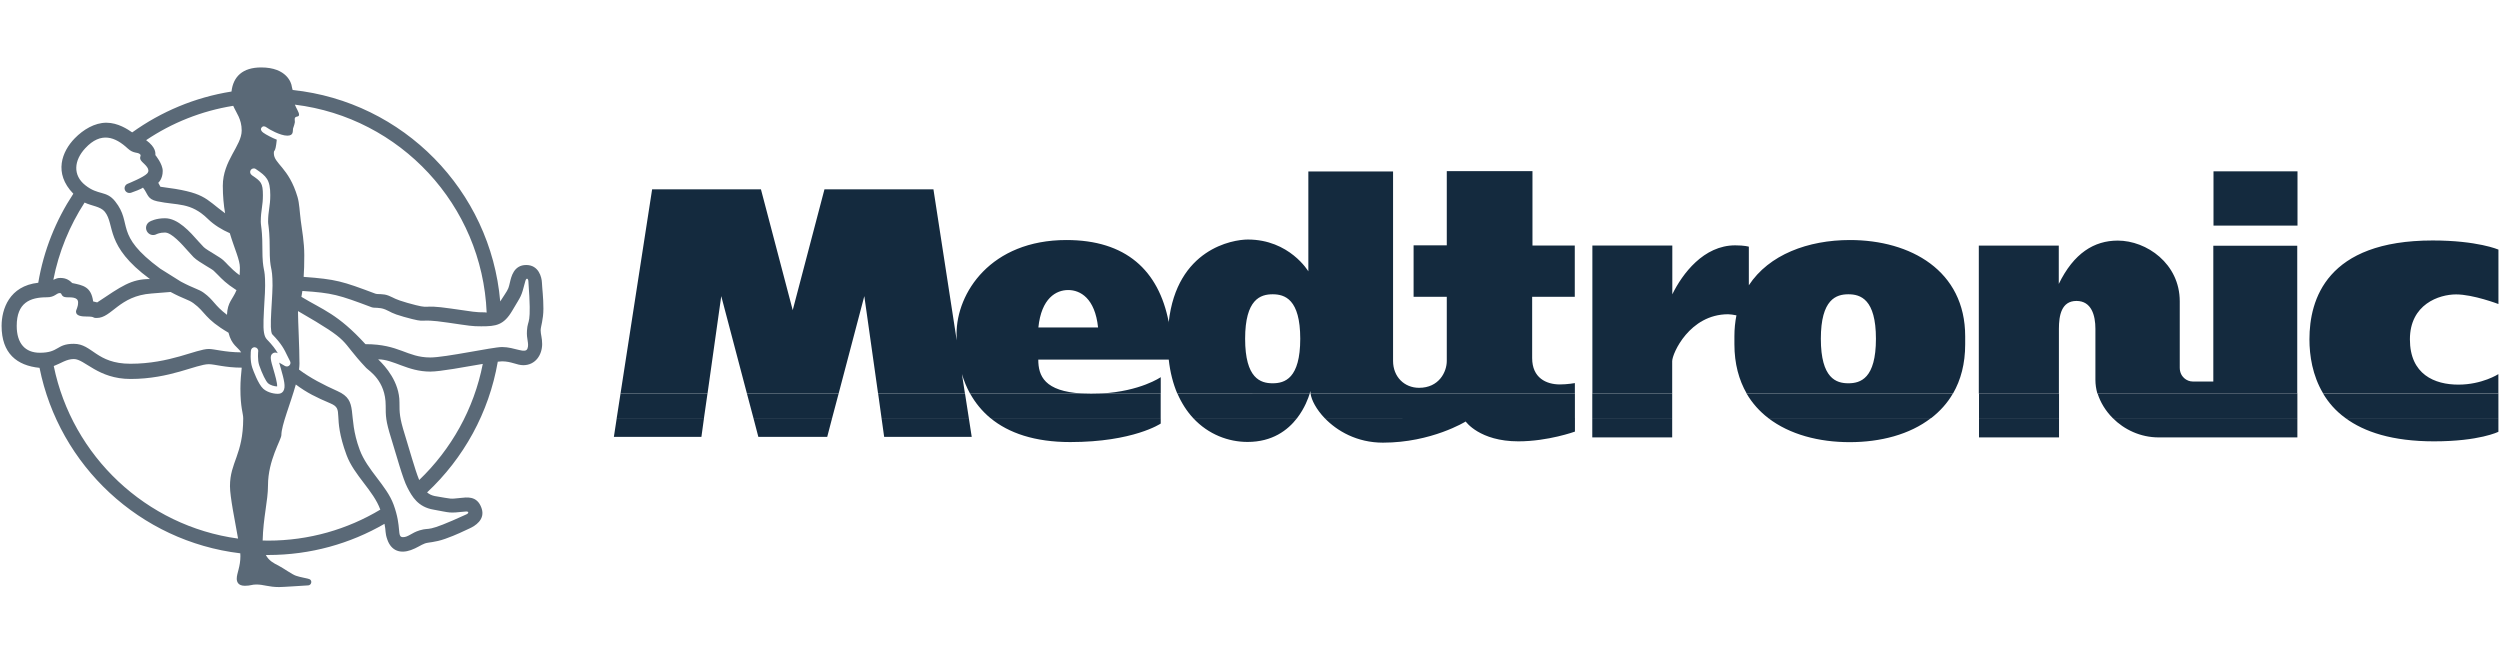 <?xml version="1.0" encoding="utf-8"?>
<!-- Generator: Adobe Illustrator 16.0.0, SVG Export Plug-In . SVG Version: 6.00 Build 0)  -->
<!DOCTYPE svg PUBLIC "-//W3C//DTD SVG 1.1//EN" "http://www.w3.org/Graphics/SVG/1.1/DTD/svg11.dtd">
<svg version="1.1" id="Layer_1" xmlns="http://www.w3.org/2000/svg" xmlns:xlink="http://www.w3.org/1999/xlink" x="0px" y="0px"
	 width="80px" height="20.943px" viewBox="0 0 80 20.943" enable-background="new 0 0 80 20.943" xml:space="preserve">
<g>
	<path opacity="0.7" fill="#142A3E" enable-background="new    " d="M16.879,11.154c-0.065,0.18-0.412-0.049-0.812-0.049
		c-0.298,0-1.814,0.334-2.296,0.334c-0.757,0-0.986-0.426-2.077-0.426c-0.883-0.967-1.367-1.1-2.049-1.514l0.031-0.188
		c0.968,0.064,1.154,0.121,2.217,0.521c0.094,0.034,0.243-0.008,0.435,0.071c0.189,0.078,0.18,0.119,0.596,0.236
		c0.867,0.242,0.324,0.025,1.401,0.184c0.722,0.105,0.771,0.119,1.075,0.119c0.47,0,0.718-0.03,0.998-0.51
		c0.293-0.5,0.273-0.403,0.411-0.931c0.03-0.12,0.092-0.098,0.099-0.003c0.11,1.497-0.021,1.17-0.045,1.582
		C16.842,10.853,16.938,10.994,16.879,11.154L16.879,11.154z M13.414,15.361c-0.141-0.346-0.312-0.982-0.46-1.454
		c-0.171-0.547-0.171-0.694-0.171-1.032c0-0.65-0.446-1.152-0.682-1.376c0.497,0,0.938,0.392,1.669,0.392
		c0.32,0,1.104-0.149,1.679-0.246C15.167,13.091,14.438,14.379,13.414,15.361L13.414,15.361z M13.871,16.308
		c0.571,0.103,0.476,0.117,1.015,0.062c0.125-0.016,0.125,0.051,0.038,0.09c-1.366,0.625-1.104,0.393-1.499,0.512
		c-0.261,0.08-0.36,0.217-0.53,0.217c-0.208,0-0.029-0.301-0.3-1.041c-0.226-0.616-0.842-1.098-1.086-1.758
		c-0.416-1.125-0.008-1.562-0.71-1.875c-0.448-0.201-0.876-0.422-1.231-0.689c0.009-0.068,0.015-0.133,0.015-0.191
		c0-0.5-0.047-1.367-0.047-1.646c0-0.014,0-0.024,0.001-0.034c1.793,1.034,1.276,0.86,2.18,1.817
		c0.091,0.096,0.625,0.404,0.625,1.207c0,0.338,0,0.486,0.172,1.035c0.171,0.547,0.375,1.312,0.524,1.59
		C13.184,15.886,13.372,16.224,13.871,16.308L13.871,16.308z M8.577,17.3c-0.057,0-0.114,0-0.172-0.004
		c0.018-0.742,0.171-1.266,0.171-1.766c0-0.807,0.428-1.459,0.428-1.609c0-0.312,0.293-1.008,0.462-1.617
		c0.354,0.265,0.655,0.412,1.108,0.604c0.46,0.195,0.039,0.365,0.515,1.652c0.242,0.653,0.859,1.135,1.081,1.748
		C11.12,16.937,9.892,17.3,8.577,17.3L8.577,17.3z M8.073,11.767c-0.079-0.226-0.046-0.539-0.043-0.551
		c0.006-0.063,0.064-0.111,0.127-0.103c0.064,0.006,0.112,0.063,0.106,0.128c-0.001,0.002-0.029,0.271,0.032,0.449
		c0.092,0.265,0.212,0.513,0.283,0.574c0.071,0.065,0.208,0.101,0.29,0.102c0.01-0.1-0.068-0.372-0.113-0.525
		c-0.092-0.312-0.134-0.457-0.029-0.531c0.021-0.018,0.082-0.049,0.164-0.006c-0.075-0.127-0.164-0.254-0.35-0.444
		c-0.089-0.095-0.119-0.263-0.107-0.623c0.006-0.202,0.019-0.402,0.028-0.576c0.013-0.203,0.023-0.377,0.023-0.519
		c0-0.334-0.02-0.434-0.042-0.537C8.42,8.484,8.396,8.357,8.396,7.931c0-0.393-0.023-0.569-0.038-0.688
		C8.351,7.185,8.345,7.14,8.345,7.093c0-0.185,0.018-0.315,0.036-0.441c0.018-0.124,0.032-0.243,0.032-0.407
		c0-0.396-0.065-0.442-0.35-0.636L8.057,5.603C8.003,5.566,7.988,5.494,8.024,5.439c0.038-0.053,0.111-0.067,0.163-0.029l0.01,0.007
		c0.322,0.22,0.452,0.328,0.452,0.828c0,0.181-0.018,0.313-0.036,0.438c-0.018,0.125-0.034,0.242-0.034,0.41
		c0,0.03,0.003,0.069,0.012,0.123C8.606,7.339,8.63,7.526,8.63,7.933c0,0.401,0.022,0.516,0.043,0.627
		c0.023,0.11,0.048,0.226,0.048,0.582c0,0.148-0.014,0.326-0.024,0.533c-0.011,0.174-0.022,0.368-0.029,0.568
		c-0.011,0.357,0.026,0.436,0.044,0.454c0.301,0.31,0.38,0.474,0.49,0.703c0.025,0.05,0.049,0.101,0.079,0.157
		c0.026,0.047,0.014,0.104-0.021,0.137c-0.037,0.037-0.096,0.043-0.141,0.018c-0.005-0.002-0.09-0.053-0.186-0.109
		c0.016,0.057,0.032,0.119,0.05,0.174c0.106,0.373,0.168,0.609,0.082,0.74c-0.032,0.047-0.079,0.076-0.134,0.082
		c-0.118,0.014-0.359-0.027-0.506-0.158C8.263,12.295,8.104,11.855,8.073,11.767L8.073,11.767z M8.369,4.083
		c0.042-0.057,0.107-0.05,0.166-0.003c0.07,0.056,0.436,0.261,0.657,0.261c0.212,0,0.17-0.142,0.185-0.227
		c0.011-0.041,0.042-0.107,0.059-0.206C9.44,3.871,9.417,3.793,9.444,3.763c0.039-0.052,0.133-0.011,0.125-0.104
		C9.562,3.581,9.481,3.466,9.436,3.349c3.364,0.41,5.995,3.209,6.137,6.652c-0.018,0.004-0.038-0.006-0.056-0.006
		c-0.307,0-0.354-0.016-1.076-0.12c-1.078-0.157-0.536,0.06-1.401-0.182c-0.416-0.119-0.407-0.151-0.597-0.229
		c-0.191-0.078-0.34-0.035-0.434-0.068c-1.06-0.398-1.25-0.459-2.292-0.536c0.014-0.19,0.02-0.412,0.02-0.694
		c0-0.424-0.073-0.797-0.112-1.104C9.586,6.757,9.582,6.515,9.521,6.304c-0.281-0.951-0.758-1.062-0.758-1.4
		c0-0.148,0.047,0.037,0.094-0.434C8.725,4.419,8.506,4.308,8.421,4.243C8.361,4.2,8.327,4.136,8.369,4.083L8.369,4.083z
		 M7.359,15.558c0,0.338,0.16,1.117,0.259,1.677c-2.946-0.401-5.309-2.642-5.898-5.522c0.229-0.086,0.407-0.224,0.643-0.224
		c0.349,0,0.77,0.638,1.815,0.638c1.261,0,2.107-0.473,2.505-0.473c0.182,0,0.528,0.111,1.052,0.111
		c-0.021,0.191-0.042,0.441-0.042,0.67c0,0.617,0.09,0.789,0.09,0.953C7.78,14.56,7.359,14.784,7.359,15.558L7.359,15.558z
		 M0.535,10.429c0-0.742,0.424-0.916,0.965-0.916c0.259,0,0.298-0.135,0.415-0.135c0.082,0,0.024,0.123,0.208,0.135
		c0.133,0.006,0.376-0.021,0.376,0.164c0,0.161-0.067,0.23-0.067,0.297c0,0.137,0.185,0.155,0.342,0.155
		c0.289,0,0.156,0.046,0.323,0.046c0.479,0,0.713-0.709,1.752-0.783C5,9.378,5.458,9.343,5.458,9.343
		c0.418,0.226,0.57,0.24,0.73,0.358c0.399,0.288,0.344,0.489,1.124,0.946c0.097,0.397,0.307,0.468,0.405,0.628
		c-0.513-0.001-0.857-0.108-1.036-0.108c-0.396,0-1.244,0.473-2.506,0.473c-1.098,0-1.216-0.638-1.814-0.638
		c-0.565,0-0.465,0.286-1.086,0.286C0.805,11.288,0.535,10.99,0.535,10.429L0.535,10.429z M2.707,6.482
		c0.231,0.111,0.508,0.123,0.646,0.293c0.34,0.425-0.015,1.082,1.444,2.154c-0.604,0-0.91,0.231-1.687,0.748L2.981,9.646
		C2.917,9.173,2.658,9.13,2.312,9.058C2.241,8.989,2.137,8.894,1.934,8.894c-0.113,0-0.129,0.023-0.227,0.059
		C1.881,8.058,2.228,7.222,2.707,6.482L2.707,6.482z M2.729,4.743C3.232,4.2,3.691,4.384,4.086,4.75
		c0.191,0.177,0.311,0.106,0.397,0.187c0.059,0.057-0.067,0.104,0.061,0.238c0.093,0.096,0.29,0.242,0.163,0.379
		C4.598,5.67,4.152,5.853,4.082,5.882C4.004,5.914,3.965,6.005,3.998,6.081c0.033,0.079,0.121,0.112,0.2,0.085
		c0.338-0.118,0.377-0.163,0.377-0.163C4.742,6.211,4.703,6.37,5.028,6.441c0.654,0.14,1.068,0.018,1.63,0.57
		c0.19,0.186,0.448,0.344,0.696,0.451c0.151,0.506,0.323,0.852,0.323,1.106c0,0.088-0.005,0.167-0.01,0.239
		c-0.167-0.121-0.26-0.217-0.367-0.324c-0.046-0.049-0.093-0.1-0.151-0.153C7.088,8.273,6.994,8.216,6.843,8.123
		C6.729,8.054,6.572,7.96,6.518,7.906C6.474,7.861,6.419,7.798,6.355,7.73C6.077,7.415,5.697,6.984,5.279,6.984
		c-0.29,0-0.458,0.092-0.486,0.107C4.682,7.152,4.64,7.288,4.701,7.401c0.061,0.112,0.197,0.153,0.307,0.093
		c0.01-0.003,0.101-0.053,0.271-0.053c0.212,0,0.54,0.371,0.734,0.59C6.083,8.107,6.141,8.173,6.195,8.23
		C6.29,8.323,6.45,8.418,6.607,8.515c0.083,0.049,0.2,0.119,0.229,0.147c0.051,0.046,0.093,0.09,0.138,0.136
		c0.135,0.139,0.273,0.28,0.56,0.465c0.012,0.01,0.022,0.015,0.034,0.021c-0.116,0.292-0.288,0.376-0.305,0.794l-0.001-0.005
		C6.849,9.759,6.847,9.607,6.52,9.369C6.356,9.25,6.206,9.235,5.787,9.011l-0.66-0.414c-1.5-1.104-0.863-1.427-1.444-2.156
		c-0.284-0.354-0.536-0.18-0.954-0.514C2.322,5.605,2.368,5.13,2.729,4.743L2.729,4.743z M7.463,3.386
		c0.098,0.229,0.271,0.42,0.271,0.791c0,0.491-0.604,0.959-0.604,1.768c0,0.328,0.028,0.619,0.073,0.88
		c-0.672-0.492-0.628-0.668-2.07-0.849L5.064,5.849c0,0,0.143-0.117,0.143-0.377c0-0.228-0.234-0.508-0.234-0.508
		c0-0.066,0.023-0.244-0.297-0.479C5.498,3.931,6.444,3.55,7.463,3.386L7.463,3.386z M17.389,9.876c0-0.363-0.04-0.648-0.047-0.826
		c-0.006-0.175-0.1-0.57-0.503-0.57s-0.48,0.384-0.521,0.555c-0.042,0.168-0.035,0.193-0.175,0.402
		c-0.042,0.062-0.085,0.135-0.136,0.209C15.7,6.091,12.9,3.251,9.365,2.88C9.354,2.837,9.34,2.795,9.336,2.761
		C9.325,2.66,9.178,2.158,8.358,2.158c-0.598,0-0.896,0.296-0.95,0.771c-1.17,0.185-2.252,0.644-3.175,1.306
		C4.228,4.232,4.222,4.228,4.217,4.228C4.095,4.144,3.777,3.927,3.404,3.927c-0.375,0-0.739,0.219-1.013,0.5
		C1.985,4.843,1.704,5.54,2.347,6.199C1.788,7.046,1.398,8.011,1.224,9.048C0.295,9.15,0.051,9.896,0.051,10.429
		c0,0.881,0.491,1.27,1.214,1.342c0.628,3.131,3.212,5.551,6.424,5.935c0.002,0.034,0.004,0.062,0.004,0.09
		c0,0.345-0.117,0.546-0.117,0.72c0,0.086,0.03,0.229,0.26,0.229c0.177,0,0.223-0.041,0.363-0.041c0.243,0,0.398,0.082,0.731,0.082
		c0.129,0,0.707-0.041,0.938-0.054c0.099-0.01,0.134-0.157,0.033-0.2c-0.041-0.021-0.309-0.063-0.43-0.108
		c-0.124-0.041-0.396-0.24-0.562-0.326c-0.142-0.071-0.302-0.151-0.403-0.338c0.023,0,0.048,0,0.07,0
		c1.359,0,2.631-0.363,3.728-0.998c0.05,0.235,0.012,0.285,0.091,0.506c0.129,0.367,0.421,0.453,0.755,0.334
		c0.183-0.064,0.329-0.17,0.445-0.211c0.115-0.043,0.312-0.028,0.655-0.15c0.342-0.12,0.628-0.264,0.786-0.336
		c0.146-0.068,0.508-0.27,0.372-0.649c-0.143-0.407-0.479-0.34-0.678-0.321c-0.351,0.035-0.233,0.037-0.821-0.062
		c-0.084-0.019-0.166-0.05-0.242-0.116c1.164-1.089,1.979-2.544,2.262-4.183c0.059-0.007,0.104-0.011,0.137-0.011
		c0.298,0,0.473,0.123,0.679,0.123c0.385,0,0.604-0.325,0.604-0.678c0-0.195-0.048-0.312-0.048-0.434
		C17.3,10.446,17.389,10.24,17.389,9.876L17.389,9.876z"/>
	<path fill="#142A3E" d="M19.736,13.378l-0.092,0.602h2.801l0.083-0.602H19.736L19.736,13.378z M24.11,13.378l0.157,0.602h2.204
		l0.157-0.602H24.11L24.11,13.378z M28.209,13.378l0.084,0.602h2.802l-0.093-0.602H28.209L28.209,13.378z M31.693,13.378
		c0.583,0.481,1.42,0.768,2.554,0.768c2.021,0,2.896-0.592,2.896-0.592v-0.176H31.693L31.693,13.378z M38.18,13.378
		c0.49,0.527,1.131,0.764,1.742,0.764c0.791,0,1.285-0.373,1.586-0.764H38.18L38.18,13.378z M42.388,13.378
		c0.397,0.415,1.036,0.787,1.866,0.787c1.557,0,2.648-0.677,2.648-0.677s0.442,0.635,1.686,0.635c0.951,0,1.81-0.312,1.81-0.312
		v-0.436L42.388,13.378L42.388,13.378z M50.953,13.378v0.619h2.557v-0.619H50.953L50.953,13.378z M56.584,13.378
		c0.686,0.528,1.623,0.771,2.605,0.771s1.922-0.242,2.604-0.771H56.584L56.584,13.378z M63.328,13.378v0.619h2.561v-0.619H63.328
		L63.328,13.378z M67.607,13.378c0.364,0.367,0.885,0.619,1.471,0.619h4.438v-0.619H67.607L67.607,13.378z M75.054,13.378
		c0.602,0.444,1.501,0.745,2.835,0.745c1.453,0,2.06-0.306,2.06-0.306v-0.439H75.054L75.054,13.378z"/>
	<path fill="#142A3E" d="M19.857,12.591l-0.122,0.787h2.792l0.113-0.787H19.857L19.857,12.591z M23.901,12.591l0.209,0.787h2.518
		l0.209-0.787H23.901L23.901,12.591z M28.1,12.591l0.109,0.787h2.793l-0.122-0.787H28.1L28.1,12.591z M31.042,12.591
		c0.165,0.297,0.38,0.562,0.65,0.787h5.45v-0.787h-1.9c-0.102,0.004-0.211,0.006-0.324,0.006c-0.102,0-0.197-0.002-0.29-0.006
		H31.042L31.042,12.591z M37.676,12.591c0.136,0.312,0.307,0.574,0.504,0.787h3.328c0.244-0.318,0.361-0.645,0.404-0.789
		L37.676,12.591L37.676,12.591z M41.938,12.591c0.028,0.215,0.187,0.51,0.449,0.787h8.01v-0.787H41.938L41.938,12.591z
		 M50.953,12.591v0.787h2.557v-0.787H50.953L50.953,12.591z M55.889,12.591c0.182,0.312,0.417,0.572,0.695,0.787h5.215
		c0.277-0.215,0.516-0.476,0.695-0.787H55.889L55.889,12.591z M63.328,12.591v0.787h2.561v-0.787H63.328L63.328,12.591z
		 M67.123,12.591c0.088,0.283,0.256,0.559,0.484,0.787h5.909v-0.787H67.123L67.123,12.591z M74.338,12.591
		c0.168,0.286,0.398,0.555,0.716,0.787h4.895v-0.787H74.338L74.338,12.591z"/>
	<path fill="#142A3E" d="M22.641,12.591l0.439-3.115l0.821,3.115h2.936l0.821-3.115l0.44,3.115h2.78l-0.096-0.621
		c0.065,0.219,0.15,0.426,0.258,0.621h3.586c-1.204-0.068-1.401-0.562-1.401-1.084H37.4c0.045,0.414,0.141,0.773,0.272,1.084h4.237
		c0.012-0.05,0.021-0.078,0.021-0.078c0,0.025,0.002,0.049,0.007,0.078h8.459v-0.332c0,0-0.246,0.043-0.479,0.043
		c-0.434,0-0.888-0.207-0.888-0.842V9.497h1.364V7.857h-1.354V5.476h-2.742v2.375h-1.062v1.646h1.062v2.053
		c0,0.352-0.25,0.86-0.887,0.86c-0.47,0-0.832-0.351-0.832-0.86V5.487h-2.711v3.196c0,0-0.603-1.018-1.937-1.018
		c-0.488,0-2.269,0.301-2.531,2.641c0.002,0.018,0.003,0.032,0.004,0.047c-0.004-0.018-0.006-0.032-0.004-0.047
		c-0.321-1.66-1.373-2.625-3.272-2.625c-2.428,0-3.517,1.692-3.517,3c0,0.07,0.003,0.141,0.005,0.211L29.87,6.058h-3.487
		l-1.016,3.867L24.35,6.058h-3.482l-1.011,6.533H22.641L22.641,12.591z M37.144,12.591v-0.522c0,0-0.646,0.452-1.9,0.522H37.144
		L37.144,12.591z M53.51,12.591v-1.033c0-0.244,0.555-1.502,1.791-1.502c0.07,0,0.166,0.016,0.265,0.035
		c-0.042,0.209-0.065,0.432-0.065,0.67v0.256c0,0.623,0.145,1.144,0.392,1.574h6.604c0.248-0.431,0.389-0.951,0.389-1.574v-0.256
		c0-2.104-1.752-3.08-3.688-3.08c-1.341,0-2.592,0.467-3.235,1.448V7.894c0,0-0.135-0.043-0.438-0.043
		c-1.008,0-1.688,0.908-2.011,1.567V7.857h-2.558v4.734H53.51L53.51,12.591z M65.885,12.591v-2.07c0-0.426,0.08-0.891,0.562-0.891
		c0.484,0,0.606,0.469,0.606,0.891v1.633c0,0.146,0.021,0.292,0.063,0.438h6.396V7.863h-2.686v4.345h-0.662
		c-0.182,0-0.412-0.147-0.412-0.444V9.642c0-1.207-1.062-1.943-1.984-1.943c-0.754,0-1.407,0.4-1.887,1.387V7.86h-2.559v4.733h2.557
		v-0.002H65.885z M79.948,12.591v-0.619c0,0-0.52,0.336-1.28,0.336c-0.758,0-1.551-0.324-1.551-1.449
		c0-1.123,0.932-1.438,1.479-1.438c0.546,0,1.354,0.308,1.354,0.308V7.987c0,0-0.671-0.292-2.104-0.292
		c-3.4,0-3.944,1.891-3.944,3.162c0,0.521,0.095,1.156,0.438,1.732h5.609L79.948,12.591L79.948,12.591z M70.832,7.22V5.482h2.688
		V7.22H70.832L70.832,7.22z M40.725,12.265c-0.387,0-0.881-0.152-0.881-1.424c0-1.27,0.494-1.424,0.881-1.424
		c0.386,0,0.883,0.154,0.883,1.424C41.607,12.114,41.111,12.265,40.725,12.265L40.725,12.265z M33.228,10.478
		c0.096-0.938,0.569-1.197,0.955-1.197c0.384,0,0.857,0.26,0.955,1.197H33.228L33.228,10.478z M59.148,12.265
		c-0.386,0-0.881-0.152-0.881-1.424c0-1.27,0.495-1.424,0.881-1.424c0.387,0,0.882,0.154,0.882,1.424
		C60.03,12.114,59.535,12.265,59.148,12.265L59.148,12.265z"/>
</g>
</svg>
